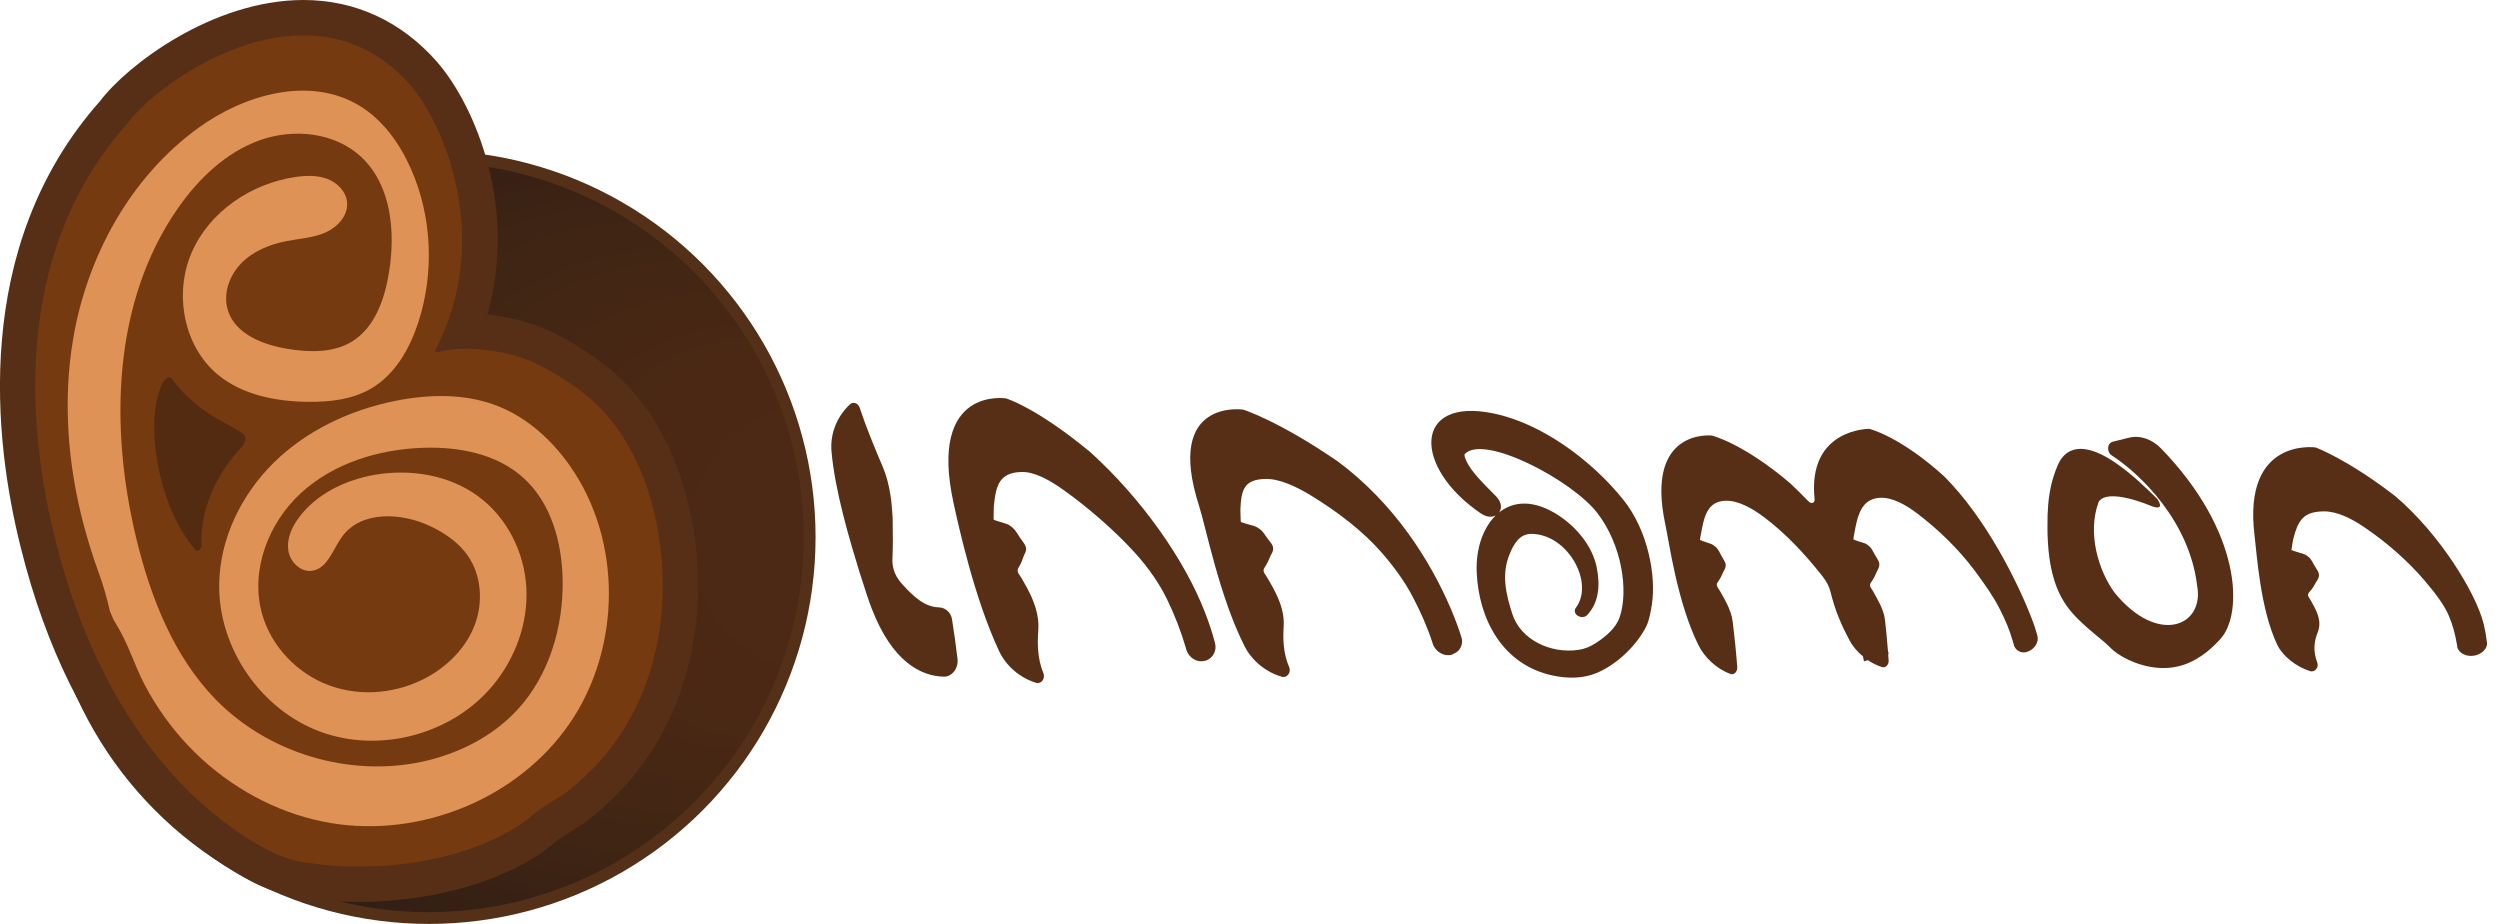 <?xml version="1.0" encoding="UTF-8"?>
<svg id="Camada_2" data-name="Camada 2" xmlns="http://www.w3.org/2000/svg" xmlns:xlink="http://www.w3.org/1999/xlink" viewBox="0 0 212.03 78.36">
  <defs>
    <style>
      .cls-1 {
        opacity: .7;
      }

      .cls-2 {
        fill: #763a10;
      }

      .cls-3 {
        fill: #df9256;
      }

      .cls-4 {
        fill: #442511;
      }

      .cls-5 {
        fill: url(#Gradiente_sem_nome_224);
        stroke: #533017;
        stroke-miterlimit: 10;
      }

      .cls-6 {
        fill: #572f17;
      }
    </style>
    <radialGradient id="Gradiente_sem_nome_224" data-name="Gradiente sem nome 224" cx="36.37" cy="45.56" fx="81.43" fy="45.56" r="45.06" gradientUnits="userSpaceOnUse">
      <stop offset="0" stop-color="#4d2a15"/>
      <stop offset=".34" stop-color="#4a2814"/>
      <stop offset=".58" stop-color="#402514"/>
      <stop offset=".79" stop-color="#311e14"/>
      <stop offset=".92" stop-color="#231914"/>
    </radialGradient>
  </defs>
  <g id="Camada_1-2" data-name="Camada 1">
    <circle class="cls-5" cx="36.37" cy="45.56" r="32.3"/>
    <g>
      <g>
        <path class="cls-6" d="m30.48,76.49c-1.69,0-3.39-.13-5.05-.38-1.47-.22-2.91-.71-4.27-1.44-5.35-2.88-15-10.39-19.42-28.32C-.46,37.56-2.51,20.97,8.48,8.58,10.79,5.51,18.04,0,25.74,0c4.39,0,8.3,1.81,11.32,5.24,3.33,3.84,6.83,12.47,4.27,21.44,1.4.15,2.83.46,4.11.91,1.9.66,4.63,2.3,6.5,3.9,4.93,4.2,6.47,10.55,6.96,13.97.8,5.63.02,11.09-2.25,15.78-.93,1.92-2.11,3.68-3.5,5.25-.91,1.02-1.92,1.98-3.01,2.86-.6.48-1.23.86-1.78,1.2-.48.29-.94.57-1.23.83-3.53,3.11-10.06,5.11-16.65,5.11Z"/>
        <path class="cls-2" d="m37.09,29.88c2.2-.62,5.25-.2,7.37.54,1.5.52,3.93,1.97,5.55,3.35,3.5,2.98,5.31,7.7,5.93,12.11.67,4.74.12,9.72-1.98,14.05-.8,1.65-1.82,3.19-3.04,4.57-.81.91-1.7,1.75-2.65,2.51s-2.2,1.31-3.12,2.12c-3.3,2.9-10.96,5.28-19.26,4.02-1.12-.17-2.24-.55-3.3-1.12-4.81-2.59-13.75-9.45-17.93-26.4C2.69,37.78.46,22.04,10.81,10.47c2.65-3.66,15.59-12.81,24-3.24,2.9,3.34,6.99,13.09,2.13,22.41-.07.14.04.28.15.25Z"/>
      </g>
      <path class="cls-3" d="m9.62,52.54l.45.77c.61,1.05,1.04,2.18,1.51,3.29.41.98.9,1.92,1.46,2.83,1.11,1.81,2.47,3.47,4.04,4.91s3.33,2.65,5.23,3.59c1.8.89,3.73,1.53,5.72,1.87,7.64,1.29,15.93-2.08,20.3-8.47s4.46-15.5,0-21.83c-1.51-2.15-3.53-4-5.96-5-2.77-1.14-5.91-1.09-8.85-.5-3.82.77-7.49,2.49-10.27,5.21-2.78,2.72-4.62,6.49-4.66,10.38-.06,5.37,3.52,10.59,8.56,12.46,5.04,1.87,11.16.25,14.61-3.87,1.94-2.31,3.05-5.34,2.88-8.36s-1.66-5.96-4.1-7.74c-2.46-1.8-5.7-2.32-8.7-1.82-2.53.43-5.01,1.62-6.52,3.68-.58.79-1.01,1.76-.87,2.73s1.03,1.87,2,1.74c1.34-.17,1.78-1.84,2.58-2.92,1.61-2.18,4.98-2.03,7.43-.88,1.26.59,2.45,1.4,3.23,2.54,1.14,1.66,1.29,3.89.6,5.78s-2.17,3.43-3.92,4.43c-2.53,1.44-5.69,1.78-8.42.78-2.74-.99-4.97-3.33-5.74-6.13-.99-3.62.54-7.64,3.3-10.18s6.58-3.72,10.33-3.85c3.03-.11,6.26.49,8.52,2.52,2.38,2.13,3.3,5.48,3.36,8.67.07,3.99-1.14,8.11-3.85,11.04-2.11,2.28-5.02,3.73-8.06,4.39-6.22,1.34-13.07-.72-17.52-5.28-3.57-3.67-5.51-8.64-6.72-13.61-2.29-9.44-2.03-20.08,3.52-28.05,1.75-2.51,4.07-4.74,6.95-5.77s6.38-.66,8.61,1.43c2.55,2.4,2.9,6.35,2.34,9.8-.37,2.25-1.19,4.65-3.14,5.85-1.61.98-3.64.92-5.51.61-2.05-.35-4.33-1.23-4.99-3.19-.47-1.39.07-2.99,1.1-4.05s2.46-1.63,3.9-1.9c1.09-.21,2.23-.27,3.25-.72s1.92-1.42,1.84-2.53c-.07-.92-.8-1.68-1.66-2.01s-1.81-.3-2.72-.17c-3.75.55-7.29,2.93-8.8,6.4s-.71,7.94,2.21,10.36c2.09,1.73,4.93,2.28,7.64,2.31,1.85.02,3.77-.19,5.37-1.13,2.02-1.18,3.26-3.36,3.99-5.59,1.38-4.23,1.18-8.98-.62-13.05-.95-2.14-2.38-4.15-4.39-5.36-4.17-2.51-9.7-.96-13.64,1.9-5.75,4.17-9.42,10.86-10.61,17.86-.45,2.62-.56,5.29-.4,7.94s.61,5.3,1.29,7.87c.26.98.55,1.95.87,2.91s.69,1.87.95,2.83c.15.53.28,1.07.41,1.6"/>
      <g class="cls-1">
        <path class="cls-4" d="m17.08,46.29c-.06-1.52.22-4.96,3.39-8.34.35-.38.47-.88.2-1.1-1.27-1.02-3.8-1.64-6.13-4.76-.18-.25-.64.13-.81.51-1.52,3.36-.28,10.48,2.87,14.07.14.16.51-.12.5-.38Z"/>
      </g>
    </g>
    <g>
      <path class="cls-6" d="m72.98,48.78c-.03-.09-.06-.19-.09-.28-.78-2.53-2.09-6.88-2.37-10.24-.13-1.57.54-3.02,1.57-3.97.27-.25.69-.11.82.29.55,1.65,1.22,3.28,1.94,4.97.34.79.55,1.63.68,2.5.09.58.13,1.16.17,1.76,0,.09,0,.18.01.27.02,1.37.03,2.14-.02,3.33-.03.59.14,1.19.47,1.67.05.07.07.11.12.18.09.13.26.3.27.32.92,1.01,1.87,1.9,3.07,1.93.55.01,1.03.44,1.12,1,.21,1.33.3,1.99.47,3.38.09.78-.46,1.52-1.18,1.5-1.96-.05-4.37-1.3-6.09-5.76-.21-.53-.55-1.53-.96-2.85Z"/>
      <path class="cls-6" d="m102.27,56.02h0c-.71.24-1.46-.22-1.67-.97,0-.03-.02-.05-.02-.08-.42-1.44-.94-2.77-1.58-4.1-.67-1.39-1.61-2.73-2.74-3.98-1.68-1.85-3.91-3.8-6.08-5.35-1.13-.8-2.44-1.56-3.6-1.51-1.77.08-2.11,1.04-2.29,2.89,0,.02-.03,1.12-.02,1.15.01.03.51.18.54.19.51.18.66.12,1.12.54.11.1.2.23.29.36.17.26.33.52.52.77.13.17.25.35.28.54.04.26-.1.47-.19.67-.07.16-.09.27-.18.49-.06.15-.15.31-.23.45-.05.08-.1.17-.11.26-.02.2.11.37.22.52.11.16.2.34.3.51.19.33.38.67.54,1.01.46.97.77,2,.69,3.08-.09,1.18-.06,2.43.42,3.6.21.51-.19.98-.6.85-1.33-.39-2.55-1.4-3.16-2.72-2.08-4.44-3.43-10.61-3.85-12.53-2.17-9.95,4.46-8.87,4.46-8.87,0,0,2.57.77,7.12,4.54,4.31,3.88,8.02,9.12,9.75,13.62.33.85.62,1.7.85,2.6.17.62-.18,1.28-.78,1.48Z"/>
      <path class="cls-6" d="m125.63,43.57c-5.82-3.93-5.81-9.95,1.07-8.5,4.04.85,8.23,3.91,10.95,7.28,2.15,2.66,2.82,6.56,2.45,8.9-.08.54-.21,1.33-.47,1.86-.73,1.49-2.37,3.19-4.22,3.97-1.15.48-2.44.48-3.68.22-4.3-.89-6.34-4.81-6.49-8.82-.15-4.01,2.66-7.59,6.97-4.75,1.56,1.03,2.84,2.63,3.2,4.34.34,1.63.17,3.05-.79,4.09-.19.21-.56.23-.82.06-.25-.17-.31-.46-.15-.67,1.6-2.12-.68-6.25-3.77-6.27-.97,0-1.47.78-1.86,1.75-.73,1.79-.23,3.55.24,5.03.7,2.2,3.25,3.4,5.6,3.06.56-.08,1.01-.28,1.45-.56.93-.59,1.75-1.33,2.05-2.19.79-2.3.17-6.19-1.88-8.85-2.15-2.8-9.62-6.72-11.24-5.02-.08.08,0,.3.11.56.42.98,1.66,2.14,2.54,3.04,1.02,1.05-.05,2.25-1.24,1.48h0Z"/>
      <path class="cls-6" d="m172.29,52.4c-1.16-3-3.83-8.43-7.41-12.01-3.81-3.44-6.35-4.02-6.35-4.02,0,0-5.26-.03-4.63,5.98.03.31-.28.42-.51.18-.51-.53-1.04-1.05-1.57-1.55-3.98-3.39-6.63-4.04-6.63-4.04,0,0-5.71-.65-3.95,7.54.34,1.58,1,6.56,2.8,10.22.53,1.08,1.59,2.06,2.73,2.46.3.11.6-.2.57-.58-.12-1.58-.25-2.74-.39-3.87-.06-.53-.26-1.04-.51-1.55-.13-.26-.28-.53-.43-.79-.08-.14-.15-.28-.24-.41-.09-.13-.19-.27-.16-.43.02-.08.07-.14.11-.21.08-.11.16-.24.23-.37.1-.18.12-.28.19-.42.09-.18.23-.35.22-.6,0-.18-.1-.34-.19-.49-.14-.22-.24-.44-.37-.67-.06-.11-.13-.23-.22-.31-.37-.36-.51-.33-.94-.49-.02,0-.45-.16-.46-.18-.01-.02.05-.36.06-.39.28-1.55.53-2.9,2.14-2.93,1.06-.02,2.24.65,3.2,1.37,1.85,1.38,3.49,3.15,4.84,4.85.07.09.14.18.21.27.3.39.52.82.62,1.24.38,1.56.9,2.78,1.64,4.16.25.47.65.93,1.11,1.31.03.14.06.27.09.42.13-.04.2-.06.33-.1.37.25.78.46,1.21.59.29.09.57-.21.55-.54-.01-.19-.03-.38-.04-.56.01,0,.02,0,.04-.01-.02-.09-.04-.19-.06-.28-.08-1.01-.16-1.81-.25-2.61-.05-.48-.23-.95-.47-1.43-.12-.25-.26-.5-.41-.76-.07-.13-.14-.28-.23-.4-.08-.13-.19-.27-.15-.44.02-.08.07-.15.12-.22.08-.12.17-.25.24-.39.1-.19.13-.29.2-.44.09-.19.23-.38.22-.64,0-.19-.1-.35-.19-.5-.14-.21-.25-.43-.38-.66-.06-.11-.13-.23-.22-.31-.38-.36-.51-.32-.95-.47-.02,0-.45-.15-.46-.17s.05-.37.06-.4c.28-1.6.59-3.04,2.19-3.13,1.05-.06,2.2.6,3.14,1.31,1.82,1.38,3.51,3.02,4.87,4.83.91,1.22,1.66,2.31,2.14,3.27.47.92.83,1.73,1.13,2.78.03.09.05.19.08.29.11.44.6.74,1.08.6h0c.66-.19,1.06-.83.92-1.37-.15-.55-.31-1.04-.51-1.54Z"/>
      <path class="cls-6" d="m188.3,54.22c-.14.15-.29.3-.45.46-.8.78-1.98,1.69-3.56,1.92-1.73.26-3.57-.38-4.75-1.2-.43-.3-.71-.64-1.05-.93-.45-.38-.89-.73-1.29-1.08-1.48-1.29-2.6-2.44-3.18-4.95-.36-1.55-.4-3.26-.36-4.76.04-1.15.18-2.28.54-3.37.2-.58.42-1.28.92-1.74,1.24-1.14,3.2-.09,4.4.75,1.3.91,2.39,1.96,3.45,3,.74,1.14-.56.58-.56.58,0,0-3.61-1.56-4.41-.35-1.01,2.67,0,5.88,1.33,7.7,3.68,4.53,7.63,2.85,7.02-.53-.65-5.57-4.9-9.57-7.24-11.09-.46-.3-.41-1.05.09-1.17.55-.14.82-.2,1.37-.34.96-.23,1.96.14,2.72.92,6.85,7.06,6.99,14.06,5.01,16.17Z"/>
      <path class="cls-6" d="m123.21,55.51h0c-.72.22-1.47-.22-1.7-.92,0-.03-.02-.05-.02-.08-.44-1.35-.99-2.57-1.63-3.81-.67-1.3-1.58-2.57-2.65-3.8-1.58-1.82-3.72-3.47-6.03-4.88-1.2-.73-2.65-1.43-3.85-1.4-1.83.04-2.06.92-2.13,2.6,0,.02.02,1.02.04,1.05.02.02.52.17.55.18.52.16.67.12,1.14.49.11.09.21.21.29.33.17.24.33.48.51.7.13.15.24.33.25.52.02.26-.13.46-.23.66-.08.16-.1.27-.21.48-.07.15-.16.3-.25.44-.05.08-.1.16-.12.25-.03.19.1.35.2.5.1.15.19.32.29.48.18.31.36.64.52.96.45.91.76,1.87.69,2.88-.07,1.1-.03,2.29.46,3.42.21.49-.19.96-.6.84-1.33-.37-2.55-1.35-3.18-2.6-2.13-4.21-3.28-10.11-3.85-11.88-2.96-9.18,3.74-8.18,3.74-8.18,0,0,2.97.93,8.03,4.4,4.8,3.58,7.83,8.39,9.6,12.54.33.79.63,1.57.89,2.41.17.58-.16,1.21-.76,1.39Z"/>
      <path class="cls-6" d="m209.92,55.59h0c-.74.17-1.43-.22-1.52-.74,0-.02,0-.04,0-.06-.17-1-.35-1.7-.69-2.52-.35-.85-1.05-1.83-2.04-2.99-1.46-1.72-3.32-3.34-5.23-4.62-1-.67-2.21-1.3-3.36-1.29-1.75.02-2.18.79-2.58,2.32,0,.02-.17.93-.16.96.01.02.47.16.5.17.47.16.62.12,1.02.47.09.09.16.2.23.31.13.23.24.45.39.67.1.15.2.32.2.5,0,.25-.15.44-.26.62-.09.14-.12.24-.24.42-.08.13-.19.25-.28.36-.06.07-.12.13-.14.2-.05.16.05.28.13.4.08.12.14.25.21.37.13.23.25.46.35.68.27.62.37,1.2.11,1.84-.28.7-.41,1.53-.03,2.52.17.43-.22.87-.61.74-1.23-.39-2.33-1.31-2.77-2.21-1.46-3.05-1.74-7.72-1.94-9.32-1.01-8.34,5.19-7.44,5.19-7.44,0,0,2.72,1.01,6.76,4.14,3.78,3.22,6.83,8.2,7.49,10.84.12.5.21,1,.28,1.6.05.42-.38.91-1,1.06Z"/>
    </g>
  </g>
</svg>